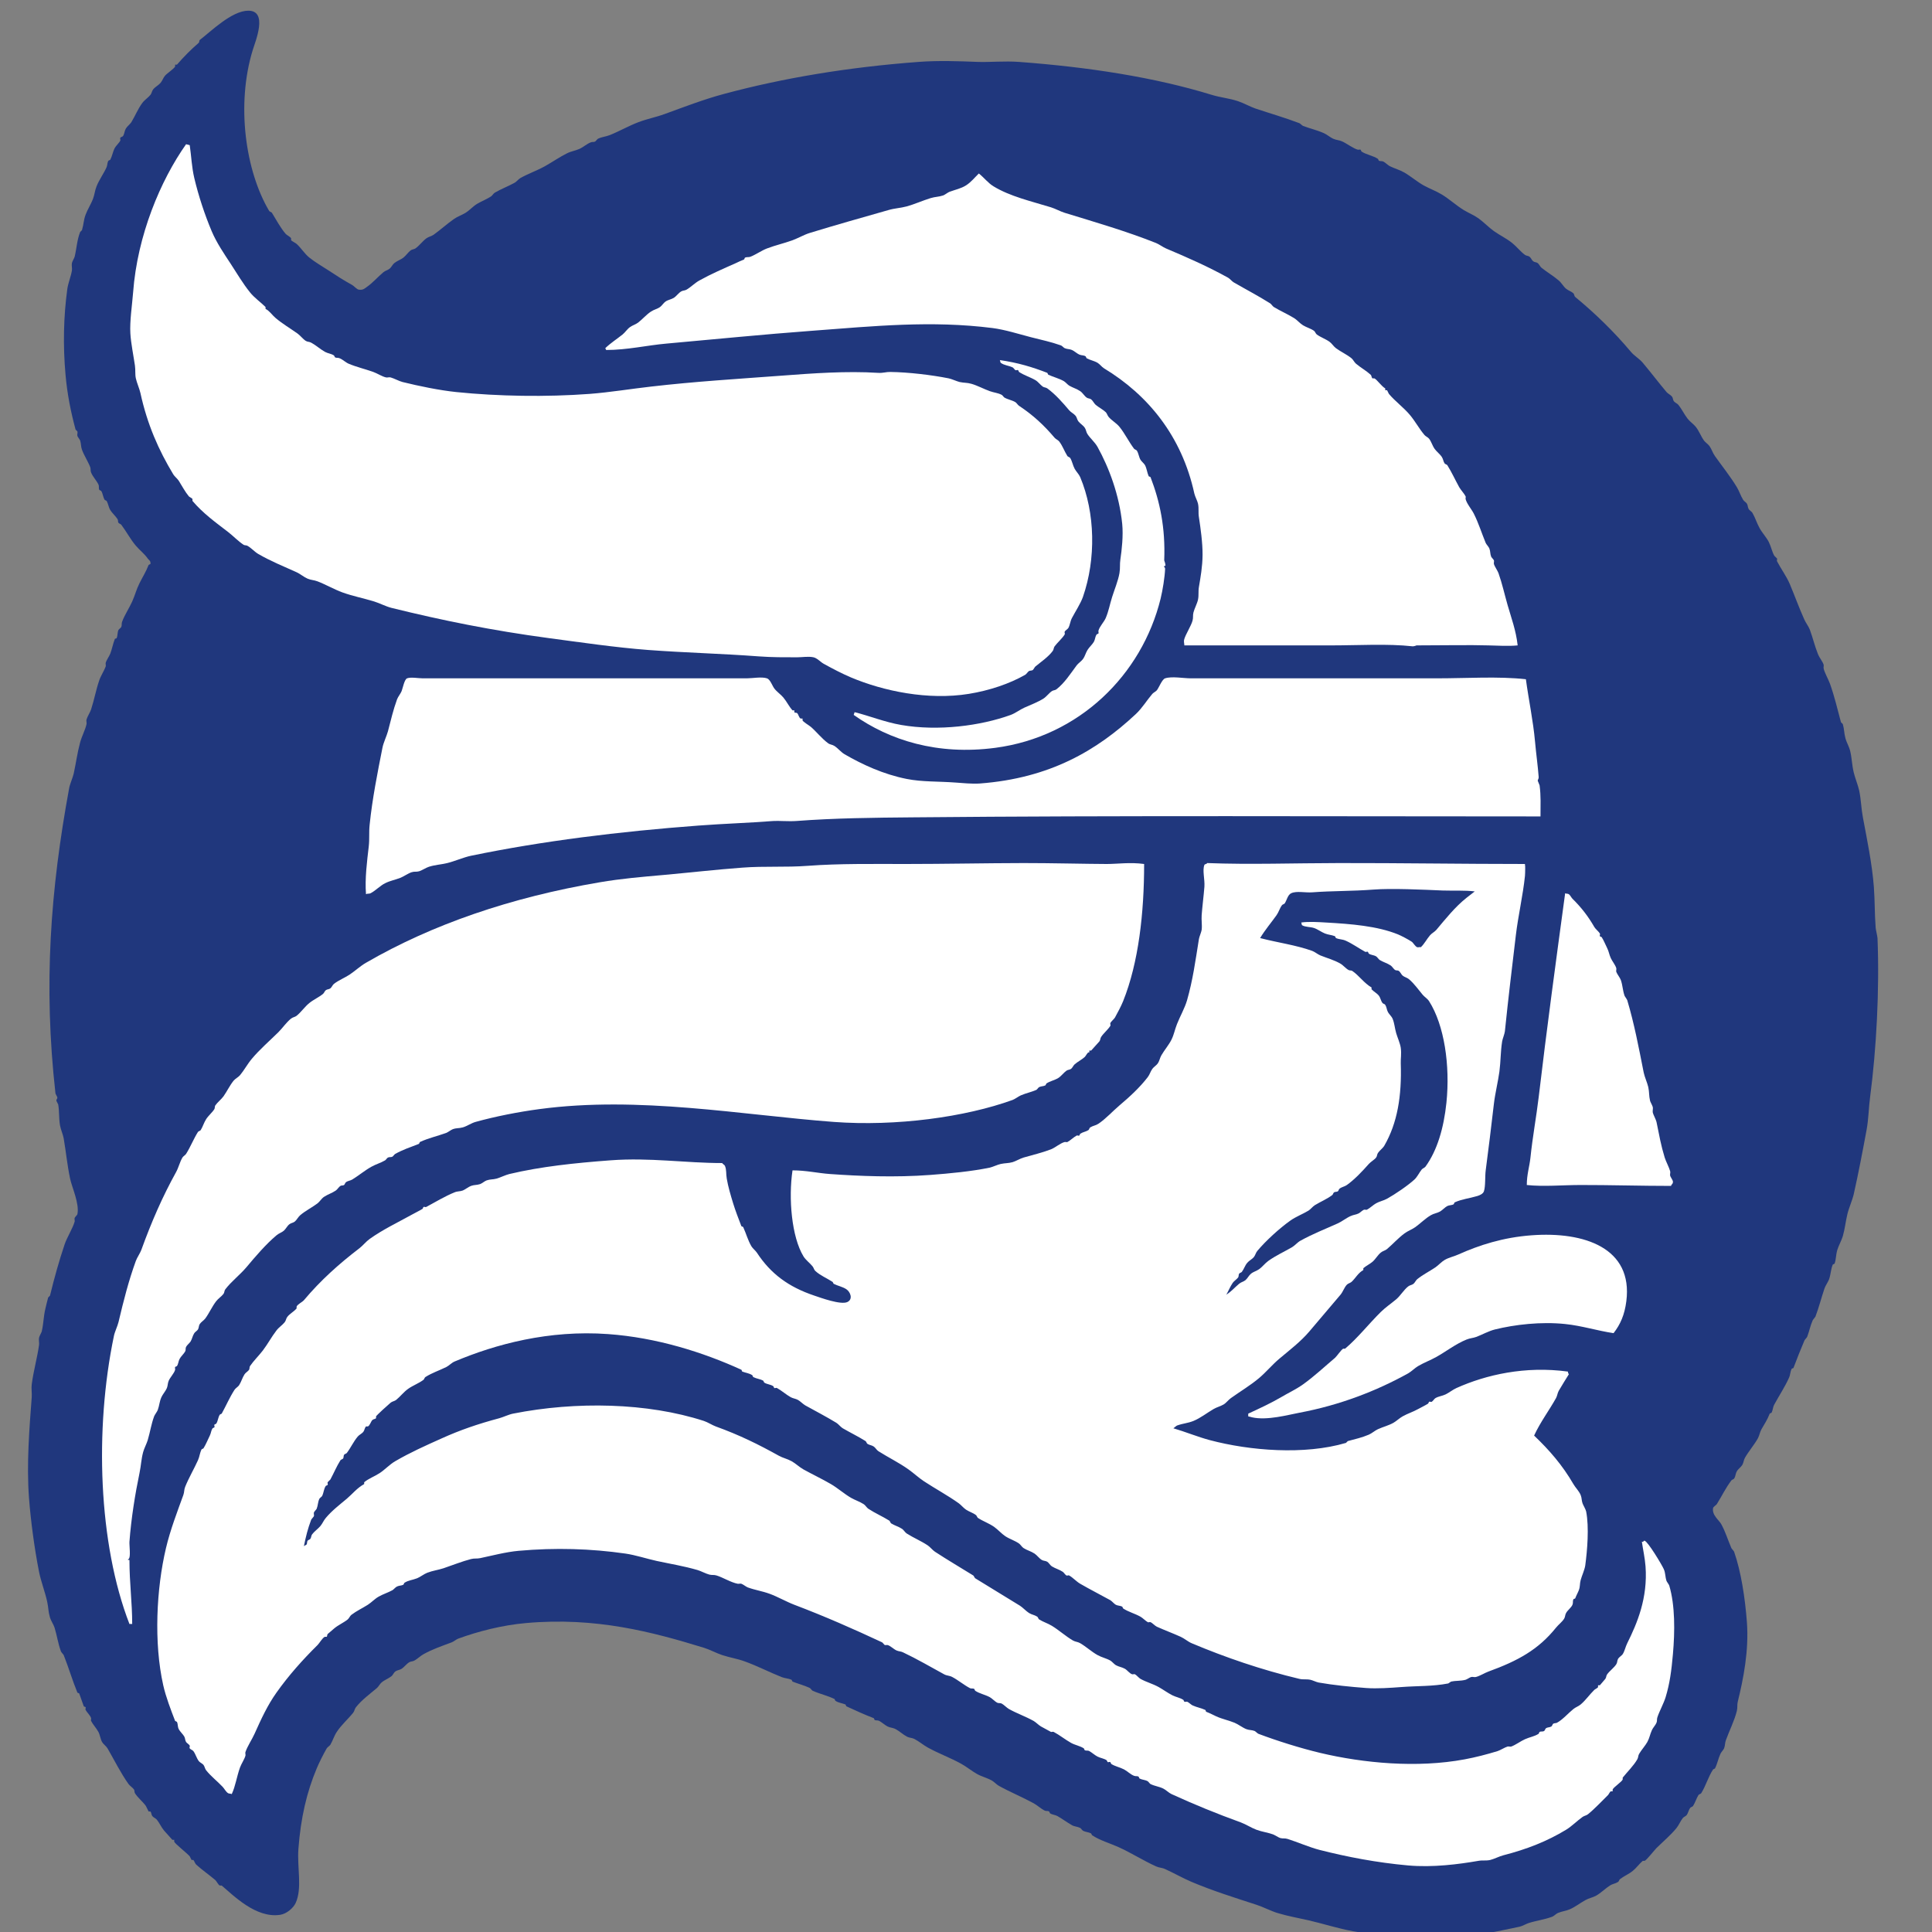 <?xml version="1.0" encoding="UTF-8"?>
<svg width="200px" height="200px" viewBox="0 0 200 200" version="1.1" xmlns="http://www.w3.org/2000/svg" xmlns:xlink="http://www.w3.org/1999/xlink">
    <rect x="0" y="0" width="200" height="200" fill="#808080" stroke="none"/>
    <!-- Generator: Sketch 51.3 (57544) - http://www.bohemiancoding.com/sketch -->
    <title>berry</title>
    <desc>Created with Sketch.</desc>
    <defs></defs>
    <g id="berry" stroke="none" stroke-width="1" fill="none" fill-rule="evenodd">
        <g id="berry_BGL" transform="translate(2.899, 0)">
            <g id="berry">
                <g id="g10" transform="translate(96.017, 100.539) scale(-1, 1) rotate(-180) translate(-96.017, -100.539) translate(0, 0.522)" fill-rule="nonzero">
                    <g id="g12">
                        <path d="M22.793,199.449 C24.87,199.464 23.547,196.304 23.265,195.378 C21.534,189.734 22.503,182.87 24.967,178.716 C25.009,178.644 25.203,178.6 25.25,178.526 C25.736,177.745 26.093,177.035 26.669,176.349 C26.781,176.214 27.18,176.035 27.236,175.875 L27.236,175.685 C27.334,175.579 27.686,175.413 27.804,175.308 C28.274,174.884 28.628,174.289 29.127,173.888 C29.754,173.384 30.43,173.011 31.112,172.561 C31.943,172.014 32.631,171.567 33.57,171.047 C33.728,170.961 34.035,170.606 34.233,170.573 C34.699,170.499 34.861,170.706 35.084,170.857 C35.71,171.297 36.209,171.89 36.785,172.372 C37.004,172.559 37.225,172.566 37.447,172.752 C37.618,172.898 37.742,173.18 37.92,173.319 C38.221,173.565 38.555,173.654 38.865,173.888 C39.126,174.09 39.353,174.449 39.621,174.644 C39.755,174.745 39.952,174.742 40.095,174.834 C40.502,175.109 40.836,175.585 41.228,175.875 C41.477,176.062 41.732,176.076 41.986,176.254 C42.691,176.759 43.356,177.363 44.065,177.864 C44.461,178.147 44.866,178.268 45.295,178.526 C45.728,178.793 46.08,179.219 46.523,179.472 C47.021,179.763 47.472,179.92 47.941,180.229 C48.062,180.314 48.193,180.539 48.319,180.61 C49.02,181.017 49.676,181.251 50.399,181.649 C50.553,181.737 50.81,182.04 50.968,182.123 C51.813,182.594 52.663,182.882 53.52,183.354 C54.24,183.757 55.05,184.314 55.789,184.681 C56.252,184.913 56.634,184.94 57.112,185.153 C57.481,185.322 57.869,185.676 58.247,185.815 C58.483,185.907 58.512,185.809 58.72,185.91 C58.755,185.931 58.953,186.174 59.003,186.195 C59.434,186.396 59.786,186.399 60.233,186.574 C61.166,186.945 62.233,187.547 63.164,187.898 C64.123,188.265 64.93,188.398 65.906,188.751 C67.84,189.456 69.982,190.281 72.05,190.833 C78.225,192.492 84.938,193.607 92.189,194.147 C94.256,194.304 96.419,194.222 98.334,194.147 C99.518,194.103 101.136,194.257 102.59,194.147 C109.792,193.61 116.604,192.561 122.537,190.738 C123.494,190.446 124.333,190.393 125.278,190.076 C125.831,189.893 126.529,189.503 127.074,189.318 C128.688,188.78 130.061,188.392 131.614,187.804 C131.688,187.778 131.915,187.55 131.991,187.52 C132.778,187.224 133.419,187.099 134.166,186.763 C134.48,186.623 134.794,186.337 135.11,186.195 C135.469,186.035 135.697,186.073 136.057,185.91 C136.452,185.734 137.241,185.162 137.664,185.059 C137.739,185.041 137.869,185.097 137.949,185.059 C137.975,185.047 138.018,184.884 138.042,184.869 C138.562,184.533 139.221,184.451 139.744,184.112 L139.839,183.923 C140.004,183.834 140.122,183.917 140.311,183.828 C140.482,183.748 140.792,183.443 140.973,183.354 C141.473,183.107 142.01,182.966 142.486,182.692 C143.119,182.325 143.828,181.725 144.47,181.367 C145.131,181.002 145.73,180.802 146.361,180.419 C147.121,179.961 147.869,179.271 148.632,178.809 C149.153,178.493 149.653,178.307 150.144,177.959 C150.686,177.574 151.203,177.023 151.751,176.632 C152.372,176.192 153.048,175.878 153.64,175.401 C154.103,175.032 154.481,174.529 154.965,174.17 C155.125,174.056 155.276,174.099 155.438,173.981 C155.586,173.874 155.669,173.621 155.817,173.508 C155.968,173.394 156.135,173.431 156.287,173.319 C156.425,173.221 156.534,172.952 156.667,172.846 C157.274,172.359 157.871,172.023 158.463,171.519 C158.742,171.285 158.939,170.903 159.221,170.668 C159.459,170.466 159.743,170.406 159.977,170.195 C160.069,170.114 160.061,169.902 160.165,169.816 C162.252,168.097 164.193,166.203 165.933,164.135 C166.295,163.701 166.795,163.438 167.162,162.999 C168.003,162 168.775,160.976 169.621,159.969 C169.765,159.799 170.049,159.677 170.186,159.497 C170.301,159.349 170.264,159.177 170.377,159.023 C170.482,158.876 170.733,158.789 170.849,158.644 C171.212,158.185 171.437,157.691 171.794,157.223 C172.027,156.917 172.403,156.672 172.644,156.372 C172.996,155.935 173.166,155.417 173.496,154.952 C173.629,154.765 173.926,154.572 174.062,154.384 C174.303,154.047 174.389,153.682 174.632,153.342 C175.367,152.307 176.235,151.224 176.9,150.124 C177.168,149.678 177.283,149.241 177.561,148.798 C177.632,148.683 177.868,148.54 177.94,148.419 C178.051,148.226 178.014,148.046 178.129,147.851 C178.197,147.732 178.436,147.594 178.508,147.472 C178.82,146.931 178.953,146.421 179.265,145.863 C179.514,145.407 179.975,144.913 180.209,144.443 C180.457,143.942 180.518,143.496 180.777,143.023 C180.797,142.984 181.052,142.762 181.059,142.739 C181.102,142.632 181.003,142.56 181.059,142.455 C181.448,141.697 182.046,140.889 182.384,140.087 C182.918,138.813 183.326,137.664 183.896,136.395 C184.029,136.098 184.345,135.676 184.462,135.354 C184.789,134.454 184.953,133.691 185.314,132.797 C185.437,132.49 185.772,132.085 185.88,131.756 C185.914,131.655 185.86,131.487 185.88,131.377 C185.959,130.951 186.392,130.196 186.543,129.768 C187.022,128.407 187.288,127.239 187.677,125.791 L187.867,125.602 C188.035,125.007 187.985,124.688 188.151,124.088 C188.245,123.738 188.534,123.22 188.622,122.857 C188.822,122.013 188.797,121.443 189.001,120.584 C189.125,120.055 189.451,119.246 189.569,118.691 C189.767,117.729 189.761,116.945 189.946,115.945 C190.353,113.768 190.904,111.114 191.082,108.75 C191.193,107.244 191.153,106.04 191.271,104.49 C191.28,104.344 191.455,103.59 191.459,103.448 C191.678,98.078 191.339,91.922 190.703,87.068 C190.532,85.782 190.552,84.813 190.325,83.566 C189.925,81.402 189.498,79.157 189.001,76.939 C188.859,76.32 188.485,75.48 188.338,74.855 C188.137,74 188.103,73.422 187.867,72.583 C187.745,72.165 187.424,71.587 187.299,71.165 C187.135,70.603 187.197,70.294 187.016,69.742 L186.827,69.649 C186.617,69.111 186.635,68.697 186.45,68.134 C186.363,67.883 186.058,67.443 185.975,67.187 C185.614,66.112 185.422,65.291 185.03,64.252 C185.006,64.199 184.768,63.93 184.748,63.873 C184.481,63.26 184.419,62.806 184.18,62.169 C184.15,62.095 183.925,61.865 183.896,61.791 C183.468,60.793 183.147,59.956 182.761,58.95 C182.738,58.897 182.594,58.912 182.572,58.855 C182.398,58.479 182.458,58.288 182.288,57.909 C181.878,56.994 181.243,56.028 180.777,55.164 C180.61,54.855 180.647,54.636 180.494,54.311 C180.481,54.29 180.314,54.249 180.303,54.217 C180.043,53.544 179.752,53.151 179.452,52.607 C179.268,52.282 179.255,51.988 179.076,51.66 C178.708,51.001 178.116,50.308 177.751,49.672 C177.604,49.423 177.607,49.166 177.467,48.913 C177.338,48.696 177.023,48.474 176.9,48.252 C176.739,47.974 176.788,47.757 176.616,47.494 C176.56,47.413 176.389,47.386 176.332,47.304 C175.736,46.518 175.346,45.683 174.82,44.843 C174.769,44.768 174.457,44.548 174.442,44.465 C174.29,43.72 175.05,43.205 175.293,42.761 C175.738,41.94 175.945,41.2 176.332,40.299 C176.359,40.237 176.593,39.99 176.616,39.92 C177.334,37.858 177.748,35.165 177.94,32.629 C178.157,29.672 177.573,26.748 176.994,24.394 C176.909,24.056 176.988,23.82 176.9,23.447 C176.658,22.449 176.093,21.331 175.766,20.417 C175.648,20.1 175.7,19.882 175.575,19.565 C175.507,19.399 175.268,19.164 175.198,18.997 C174.959,18.47 174.889,17.992 174.632,17.483 L174.442,17.387 C173.92,16.589 173.707,15.727 173.213,14.926 C173.166,14.854 172.974,14.81 172.929,14.738 C172.693,14.357 172.601,13.973 172.363,13.601 C172.291,13.493 172.152,13.512 172.078,13.412 C171.89,13.166 171.882,12.905 171.699,12.654 C171.621,12.55 171.402,12.47 171.322,12.371 C171.044,12.033 170.931,11.671 170.659,11.328 C170.057,10.58 169.262,9.921 168.58,9.246 C168.357,9.027 167.562,7.996 167.351,7.922 L167.162,7.922 C166.804,7.622 166.486,7.171 166.122,6.879 C165.698,6.538 165.232,6.358 164.798,6.026 C164.71,5.959 164.707,5.808 164.608,5.742 C164.31,5.551 164.057,5.557 163.757,5.364 C163.306,5.077 162.815,4.589 162.339,4.323 C161.971,4.118 161.571,4.057 161.206,3.849 C160.709,3.576 160.14,3.132 159.598,2.903 C159.165,2.721 158.801,2.706 158.369,2.522 C158.189,2.448 157.979,2.216 157.803,2.145 C156.951,1.825 156.216,1.759 155.345,1.481 C155.113,1.41 154.674,1.158 154.399,1.102 C152.899,0.807 151.364,0.425 149.861,0.25 C145.811,-0.212 140.846,-0.003 137.19,0.631 C135.689,0.893 133.959,1.45 132.559,1.767 C131.371,2.039 130.474,2.182 129.345,2.522 C128.657,2.732 127.846,3.158 127.17,3.374 C124.812,4.142 122.664,4.813 120.457,5.742 C119.576,6.115 118.587,6.677 117.714,7.069 C117.337,7.241 117.146,7.183 116.77,7.352 C115.489,7.929 114.164,8.769 112.894,9.341 C111.953,9.763 110.994,10.026 110.152,10.571 C110.145,10.578 110.057,10.759 110.057,10.759 C109.733,10.922 109.501,10.885 109.206,11.044 C109.138,11.082 108.98,11.301 108.923,11.328 C108.61,11.485 108.359,11.452 108.071,11.612 C107.595,11.876 107.033,12.298 106.559,12.56 C106.308,12.697 106.042,12.686 105.803,12.843 L105.708,13.031 C105.516,13.135 105.416,13.039 105.235,13.128 C104.875,13.307 104.454,13.693 104.101,13.884 C102.885,14.548 101.716,15.016 100.509,15.683 C100.262,15.82 99.999,16.116 99.752,16.252 C99.255,16.522 98.729,16.64 98.24,16.915 C97.709,17.211 97.157,17.664 96.632,17.955 C95.465,18.604 94.304,19.012 93.134,19.658 C92.714,19.893 92.233,20.287 91.81,20.512 C91.476,20.692 91.296,20.618 90.959,20.796 C90.599,20.988 90.182,21.365 89.824,21.553 C89.493,21.729 89.298,21.677 88.974,21.836 C88.706,21.974 88.377,22.273 88.123,22.405 C87.939,22.502 87.821,22.427 87.65,22.499 C87.618,22.514 87.58,22.681 87.556,22.689 C86.528,23.084 85.714,23.465 84.719,23.92 C84.686,23.934 84.648,24.101 84.625,24.109 C84.232,24.263 83.913,24.275 83.584,24.488 C83.555,24.506 83.511,24.669 83.49,24.676 C82.695,25.052 82.022,25.18 81.221,25.531 C81.15,25.563 80.994,25.787 80.938,25.814 C80.316,26.105 79.779,26.231 79.142,26.476 L79.046,26.667 C78.656,26.825 78.385,26.803 78.006,26.949 C76.774,27.44 75.466,28.111 74.225,28.558 C73.388,28.864 72.73,28.94 71.861,29.223 C71.259,29.42 70.573,29.796 69.969,29.98 C64.655,31.612 58.793,33.186 51.534,32.536 C49.055,32.315 46.612,31.68 44.538,30.926 C44.367,30.867 44.045,30.612 43.876,30.547 C42.819,30.149 41.888,29.84 40.945,29.316 C40.647,29.155 40.298,28.816 40,28.654 C39.792,28.544 39.627,28.589 39.432,28.463 C39.19,28.314 38.924,27.958 38.676,27.803 C38.446,27.66 38.24,27.681 38.015,27.518 C37.864,27.41 37.778,27.16 37.636,27.044 C37.3,26.778 36.921,26.661 36.596,26.383 C36.422,26.235 36.294,25.96 36.123,25.814 C35.388,25.196 34.546,24.581 33.949,23.825 C33.813,23.662 33.799,23.426 33.665,23.256 C33.134,22.597 32.434,21.991 31.963,21.268 C31.677,20.835 31.568,20.405 31.302,19.943 C31.231,19.826 30.992,19.687 30.923,19.565 C30.577,18.967 30.132,18.078 29.884,17.483 C28.859,15.05 28.232,12.372 27.992,9.151 C27.848,7.242 28.406,5.089 27.709,3.563 C27.461,3.029 26.776,2.439 26.101,2.334 C23.602,1.958 21.277,4.33 20.051,5.364 L19.862,5.364 C19.7,5.421 19.522,5.819 19.389,5.933 C18.719,6.501 18.05,6.952 17.403,7.541 C17.291,7.643 17.22,7.9 17.12,8.014 L16.931,8.014 C16.913,8.024 16.765,8.366 16.742,8.391 C16.496,8.686 15.205,9.698 15.135,9.908 L15.135,10.097 L14.945,10.097 C14.945,10.097 14.098,11.038 14.095,11.044 C13.793,11.401 13.631,11.814 13.339,12.181 C13.229,12.319 12.969,12.418 12.866,12.56 C12.754,12.715 12.792,12.883 12.677,13.031 L12.487,13.031 C12.487,13.031 12.218,13.579 12.204,13.601 C11.879,14.056 11.362,14.456 11.069,14.926 C11.007,15.023 11.037,15.214 10.975,15.305 C10.848,15.491 10.537,15.69 10.407,15.872 C9.574,17.048 8.963,18.302 8.233,19.565 C8.109,19.777 7.781,20.019 7.666,20.226 C7.486,20.556 7.459,20.947 7.288,21.268 C7.098,21.625 6.709,22.051 6.531,22.405 C6.493,22.483 6.549,22.616 6.531,22.689 C6.463,22.964 6.082,23.31 5.964,23.543 C5.908,23.647 6.005,23.72 5.964,23.825 C5.941,23.881 5.796,23.866 5.775,23.92 C5.574,24.439 5.501,24.731 5.302,25.246 C5.279,25.301 5.134,25.286 5.113,25.34 C4.572,26.661 4.217,27.905 3.694,29.223 C3.671,29.279 3.443,29.509 3.411,29.599 C3.101,30.442 3.018,31.181 2.749,32.062 C2.649,32.382 2.365,32.796 2.276,33.105 C2.091,33.741 2.132,34.039 1.993,34.714 C1.801,35.646 1.332,36.875 1.143,37.838 C0.661,40.278 0.274,43.205 0.102,45.506 C-0.163,49.044 0.147,52.727 0.386,55.921 C0.418,56.364 0.329,56.809 0.386,57.245 C0.545,58.521 0.971,60.081 1.143,61.316 C1.175,61.57 1.095,61.831 1.143,62.074 C1.172,62.241 1.391,62.594 1.426,62.737 C1.623,63.618 1.597,64.237 1.804,65.105 C1.875,65.407 1.973,65.817 2.087,66.241 L2.276,66.431 C2.744,68.344 3.19,69.942 3.789,71.733 C4.023,72.441 4.646,73.429 4.829,74.097 C4.856,74.207 4.791,74.374 4.829,74.478 C4.856,74.555 5.095,74.786 5.113,74.855 C5.341,75.967 4.543,77.645 4.357,78.547 C4.049,80.019 3.958,81.158 3.694,82.714 C3.633,83.074 3.382,83.661 3.317,84.04 C3.181,84.823 3.258,85.409 3.128,86.216 L2.939,86.596 C2.927,86.835 3.056,86.735 3.033,86.975 L2.844,87.352 C1.577,98.607 2.33,108.492 4.262,118.974 C4.339,119.395 4.646,120.087 4.735,120.49 C4.99,121.671 5.095,122.587 5.398,123.708 C5.55,124.294 5.941,125.028 6.059,125.602 C6.091,125.771 6.011,125.913 6.059,126.075 C6.138,126.369 6.434,126.824 6.531,127.116 C6.88,128.197 7.016,129.078 7.383,130.147 C7.532,130.59 7.89,131.135 8.044,131.567 C8.079,131.673 8.015,131.839 8.044,131.945 C8.112,132.199 8.422,132.646 8.517,132.892 C8.717,133.43 8.783,133.871 8.989,134.407 C9.009,134.463 9.155,134.448 9.179,134.501 C9.299,134.807 9.238,135.055 9.367,135.354 C9.379,135.386 9.625,135.585 9.651,135.638 C9.742,135.857 9.66,135.984 9.745,136.205 C10.006,136.901 10.493,137.637 10.786,138.289 C11.09,138.972 11.212,139.522 11.542,140.182 C11.852,140.809 12.207,141.354 12.487,142.076 C12.487,142.085 12.677,142.17 12.677,142.17 C12.71,142.531 12.518,142.558 12.393,142.739 C12.038,143.248 11.551,143.606 11.164,144.064 C10.585,144.751 10.195,145.519 9.651,146.241 C9.607,146.298 9.409,146.372 9.367,146.431 C9.285,146.549 9.347,146.691 9.273,146.809 C9.087,147.109 8.694,147.458 8.517,147.757 C8.327,148.075 8.316,148.38 8.139,148.703 L7.949,148.798 C7.748,149.105 7.77,149.439 7.571,149.744 C7.556,149.768 7.393,149.813 7.383,149.839 C7.282,150.067 7.393,150.183 7.288,150.408 C7.098,150.803 6.703,151.212 6.531,151.639 C6.44,151.859 6.519,151.984 6.437,152.206 C6.227,152.758 5.79,153.434 5.585,154.005 C5.467,154.33 5.501,154.624 5.398,154.952 C5.367,155.046 5.131,155.351 5.113,155.425 C5.069,155.591 5.16,155.735 5.113,155.898 L4.924,156.087 C4.425,157.94 4.061,159.765 3.884,161.769 C3.612,164.811 3.68,167.792 4.073,170.668 C4.141,171.192 4.471,172.029 4.546,172.561 C4.578,172.812 4.499,173.076 4.546,173.319 C4.572,173.479 4.794,173.845 4.829,173.981 C5.048,174.912 5.069,175.702 5.398,176.538 L5.585,176.727 C5.78,177.381 5.742,177.738 5.964,178.336 C6.141,178.825 6.54,179.472 6.72,179.946 C6.904,180.435 6.909,180.802 7.098,181.272 C7.358,181.935 7.861,182.621 8.139,183.259 C8.227,183.472 8.203,183.733 8.327,183.923 L8.517,184.017 C8.729,184.434 8.771,184.834 8.989,185.248 C9.087,185.441 9.479,185.809 9.556,186.005 C9.595,186.112 9.497,186.192 9.556,186.289 C9.612,186.39 9.779,186.384 9.84,186.477 C9.997,186.735 9.976,186.975 10.124,187.236 C10.242,187.455 10.563,187.698 10.692,187.898 C11.105,188.57 11.362,189.26 11.825,189.887 C12.053,190.201 12.434,190.441 12.677,190.738 C12.818,190.92 12.815,191.126 12.96,191.307 C13.153,191.553 13.513,191.733 13.716,191.97 C13.921,192.216 13.983,192.484 14.19,192.727 C14.366,192.94 15.158,193.475 15.23,193.674 L15.23,193.863 L15.418,193.863 C16.148,194.703 16.845,195.408 17.688,196.136 C17.737,196.182 17.717,196.372 17.781,196.419 C18.896,197.266 21.076,199.439 22.793,199.449" id="path14" fill="#20377D"></path>
                        <path d="M155.628,72.677 C152.696,72.459 150.221,71.659 148.064,70.69 C147.547,70.459 147.108,70.393 146.645,70.123 C146.327,69.939 145.997,69.568 145.7,69.364 C145.047,68.927 144.415,68.619 143.81,68.134 C143.678,68.03 143.562,67.767 143.43,67.66 C143.236,67.509 143.053,67.533 142.863,67.376 C142.4,67.006 142.086,66.436 141.634,66.05 C141.094,65.599 140.525,65.217 140.027,64.726 C138.789,63.502 137.664,62.057 136.341,60.939 L136.15,60.939 C135.977,60.88 135.48,60.145 135.3,59.992 C134.222,59.082 133.132,58.059 131.991,57.245 C131.258,56.725 130.509,56.386 129.723,55.921 C128.662,55.299 127.499,54.762 126.318,54.217 C126.322,54.217 126.318,53.948 126.318,53.932 C126.459,53.914 126.67,53.844 126.698,53.838 C128.263,53.479 130.464,54.097 131.614,54.311 C135.833,55.102 139.608,56.577 142.863,58.38 C143.204,58.571 143.574,58.95 143.903,59.14 C144.55,59.516 145.139,59.724 145.794,60.087 C146.785,60.64 147.816,61.446 148.913,61.885 C149.301,62.044 149.57,62.027 149.954,62.169 C150.516,62.386 151.229,62.776 151.844,62.928 C153.905,63.439 156.623,63.755 159.125,63.494 C160.85,63.317 162.463,62.796 164.137,62.548 C164.831,63.441 165.278,64.429 165.459,65.861 C166.155,71.352 161.132,73.092 155.628,72.677" id="path16" fill="#FFFFFF"></path>
                        <path d="M159.125,108.087 C158.174,101.072 157.222,94.076 156.385,86.975 C156.145,84.96 155.758,82.895 155.533,80.726 C155.437,79.803 155.154,78.983 155.154,77.885 C156.891,77.694 158.881,77.885 160.731,77.885 C163.664,77.891 166.997,77.791 170.091,77.791 C170.117,77.986 170.3,77.952 170.281,78.263 C170.272,78.365 170.025,78.734 169.998,78.833 C169.951,78.998 170.038,79.139 169.998,79.305 C169.907,79.663 169.546,80.347 169.43,80.726 C169.043,81.987 168.859,83.048 168.58,84.416 C168.537,84.63 168.246,85.176 168.201,85.364 C168.157,85.558 168.231,85.738 168.201,85.932 C168.178,86.073 167.945,86.481 167.917,86.596 C167.789,87.134 167.845,87.477 167.731,88.017 C167.638,88.436 167.339,89.102 167.256,89.53 C166.737,92.159 166.283,94.558 165.554,97.011 C165.522,97.114 165.298,97.406 165.272,97.484 C165.067,98.09 165.093,98.489 164.893,99.093 C164.806,99.344 164.508,99.705 164.42,99.944 C164.381,100.051 164.446,100.217 164.42,100.324 C164.335,100.643 163.98,101.081 163.853,101.365 C163.673,101.762 163.658,102.04 163.475,102.407 C163.312,102.729 163.12,103.211 162.907,103.543 C162.892,103.564 162.728,103.611 162.719,103.637 C162.679,103.744 162.775,103.823 162.719,103.921 C162.604,104.117 162.266,104.383 162.151,104.583 C161.487,105.735 160.786,106.628 159.881,107.519 C159.779,107.619 159.625,107.918 159.504,107.991 C159.406,108.055 159.221,108.028 159.125,108.087" id="path18" fill="#FFFFFF"></path>
                        <path d="M122.065,111.212 C122.008,111.079 121.818,111.125 121.78,111.022 C121.553,110.457 121.836,109.543 121.78,108.75 C121.712,107.88 121.556,106.632 121.497,105.815 C121.459,105.323 121.556,104.794 121.497,104.3 C121.467,104.075 121.25,103.579 121.214,103.353 C120.832,100.964 120.581,99.105 119.985,97.011 C119.742,96.176 119.242,95.311 118.945,94.548 C118.711,93.962 118.646,93.493 118.377,92.94 C118.111,92.399 117.635,91.847 117.337,91.33 C117.157,91.025 117.151,90.773 116.959,90.476 C116.838,90.296 116.519,90.091 116.391,89.909 C116.195,89.632 116.123,89.325 115.919,89.056 C115.086,87.971 114.035,87.007 112.987,86.123 C112.267,85.514 111.605,84.765 110.812,84.228 C110.524,84.036 110.269,84.036 109.963,83.85 C109.862,83.793 109.868,83.63 109.772,83.566 C109.469,83.38 109.218,83.383 108.923,83.187 L108.828,82.998 C108.719,82.957 108.646,83.054 108.545,82.998 C108.253,82.84 107.889,82.483 107.599,82.334 C107.522,82.299 107.389,82.356 107.317,82.334 C106.892,82.235 106.313,81.737 105.898,81.578 C104.908,81.205 104.14,81.038 103.06,80.726 C102.71,80.624 102.275,80.357 101.926,80.251 C101.471,80.123 101.179,80.167 100.698,80.063 C100.386,80.001 99.849,79.745 99.564,79.683 C97.631,79.288 95.438,79.081 93.417,78.928 C89.716,78.65 86.075,78.804 83.018,79.022 C81.747,79.113 80.556,79.401 79.142,79.401 C78.71,76.504 79.049,72.516 80.275,70.5 C80.515,70.107 80.938,69.814 81.221,69.459 C81.348,69.302 81.357,69.122 81.505,68.986 C82.037,68.498 82.678,68.255 83.301,67.848 L83.396,67.66 C83.863,67.424 84.309,67.365 84.719,67.093 C85.13,66.821 85.437,66.06 84.814,65.767 C84.131,65.45 82.022,66.225 81.41,66.431 C78.71,67.335 76.875,68.71 75.454,70.879 C75.312,71.095 75.011,71.326 74.886,71.542 C74.508,72.195 74.355,72.831 74.036,73.529 C74.021,73.562 73.856,73.603 73.847,73.626 C73.545,74.41 73.229,75.229 72.995,75.99 C72.733,76.849 72.478,77.702 72.334,78.547 C72.245,79.048 72.328,79.444 72.144,79.874 C72.101,79.973 71.9,80.063 71.861,80.157 C68.059,80.157 64.351,80.743 60.327,80.442 C56.575,80.163 53.077,79.793 49.832,79.022 C49.457,78.935 48.877,78.649 48.509,78.547 C48.087,78.435 47.862,78.495 47.469,78.359 C47.3,78.303 46.973,78.035 46.807,77.981 C46.435,77.859 46.204,77.917 45.861,77.791 C45.593,77.696 45.267,77.418 45.011,77.317 C44.7,77.202 44.467,77.256 44.16,77.127 C43.188,76.737 42.118,76.092 41.228,75.613 C41.126,75.559 41.052,75.658 40.945,75.613 C40.916,75.605 40.869,75.438 40.851,75.423 C40.57,75.244 40.056,74.995 39.811,74.855 C38.272,74.003 36.765,73.296 35.367,72.3 C35.007,72.045 34.678,71.626 34.327,71.352 C32.183,69.711 30.285,68.013 28.559,65.956 C28.394,65.764 27.884,65.527 27.804,65.293 L27.804,65.105 C27.541,64.793 27.112,64.571 26.859,64.252 C26.702,64.063 26.726,63.879 26.574,63.684 C26.329,63.379 25.96,63.145 25.724,62.832 C25.198,62.149 24.829,61.435 24.306,60.748 C23.898,60.217 23.36,59.694 22.982,59.14 C22.916,59.049 22.946,58.86 22.888,58.761 C22.787,58.602 22.518,58.456 22.415,58.288 C22.175,57.915 22.087,57.521 21.847,57.151 C21.741,56.994 21.478,56.848 21.374,56.679 C20.854,55.864 20.521,55.069 20.051,54.217 L19.862,54.121 C19.658,53.807 19.685,53.492 19.484,53.174 L19.294,53.08 C19.25,52.973 19.348,52.899 19.294,52.797 C19.294,52.797 19.109,52.707 19.106,52.702 C18.94,52.448 18.961,52.225 18.822,51.945 C18.624,51.55 18.417,51.022 18.16,50.619 L17.971,50.524 C17.776,50.134 17.773,49.793 17.593,49.389 C17.203,48.524 16.623,47.526 16.27,46.642 C16.142,46.328 16.195,46.109 16.08,45.791 C15.465,44.098 14.73,42.19 14.283,40.299 C13.288,36.104 13.01,30.493 14,26.098 C14.269,24.897 14.792,23.539 15.23,22.405 L15.418,22.311 C15.548,22.006 15.465,21.852 15.607,21.553 C15.705,21.342 16.06,21.003 16.175,20.796 C16.29,20.584 16.239,20.441 16.364,20.226 C16.426,20.12 16.695,19.968 16.742,19.848 C16.781,19.749 16.68,19.658 16.742,19.565 C16.804,19.467 17.05,19.379 17.12,19.282 C17.362,18.949 17.437,18.571 17.688,18.238 C17.788,18.108 18.053,17.992 18.16,17.862 C18.293,17.695 18.307,17.461 18.443,17.294 C18.937,16.674 19.599,16.165 20.146,15.587 C20.323,15.401 20.488,15.064 20.713,14.926 C20.808,14.866 20.993,14.894 21.091,14.832 C21.484,15.675 21.599,16.609 21.942,17.576 C22.07,17.941 22.412,18.449 22.509,18.807 C22.536,18.918 22.471,19.084 22.509,19.186 C22.734,19.829 23.186,20.482 23.454,21.079 C24.141,22.613 24.799,24.041 25.724,25.34 C26.988,27.124 28.442,28.749 29.978,30.265 C30.161,30.446 30.498,31.035 30.734,31.117 L30.923,31.117 C30.982,31.167 30.964,31.355 31.019,31.4 C31.246,31.6 31.455,31.782 31.68,31.967 C32.123,32.345 32.64,32.549 33.099,32.915 C33.228,33.02 33.341,33.288 33.476,33.388 C34.02,33.801 34.593,34.06 35.178,34.43 C35.555,34.671 35.91,35.059 36.312,35.28 C36.785,35.547 37.252,35.679 37.731,35.943 C37.872,36.028 38.036,36.249 38.203,36.323 C38.464,36.443 38.628,36.391 38.865,36.511 C38.865,36.511 38.954,36.697 38.96,36.7 C39.373,36.972 39.792,36.983 40.283,37.176 C40.586,37.295 41.019,37.629 41.324,37.743 C41.914,37.971 42.417,38.016 43.025,38.215 C43.87,38.501 44.984,38.941 45.861,39.163 C46.219,39.255 46.443,39.184 46.807,39.258 C47.983,39.505 49.478,39.899 50.779,40.015 C54.601,40.357 58.265,40.244 61.839,39.731 C62.865,39.585 64.094,39.184 65.054,38.974 C66.611,38.638 67.84,38.45 69.309,38.027 C69.661,37.925 70.171,37.645 70.538,37.553 C70.857,37.477 70.98,37.558 71.294,37.459 C71.944,37.257 72.78,36.734 73.469,36.606 C73.574,36.589 73.743,36.641 73.847,36.606 C74.012,36.554 74.343,36.29 74.508,36.228 C75.309,35.939 75.974,35.858 76.778,35.566 C77.59,35.271 78.523,34.737 79.331,34.43 C82.512,33.223 85.42,31.941 88.406,30.547 C88.474,30.519 88.631,30.294 88.69,30.265 C88.737,30.24 88.92,30.278 88.974,30.265 C89.275,30.191 89.624,29.821 89.919,29.697 C90.185,29.587 90.342,29.622 90.581,29.506 C92.008,28.832 93.464,27.983 94.836,27.234 C95.154,27.063 95.356,27.124 95.686,26.949 C96.268,26.644 96.897,26.122 97.483,25.814 C97.68,25.71 97.76,25.817 97.955,25.717 C97.981,25.707 98.026,25.544 98.049,25.531 C98.535,25.216 99.042,25.146 99.564,24.866 C99.784,24.749 100.095,24.415 100.318,24.299 C100.487,24.211 100.63,24.286 100.792,24.205 C101.004,24.099 101.335,23.755 101.549,23.637 C102.4,23.166 103.244,22.881 104.101,22.405 C104.323,22.28 104.632,21.964 104.858,21.836 C104.96,21.781 105.898,21.268 105.898,21.268 C105.969,21.252 106.104,21.311 106.18,21.268 C106.762,20.964 107.392,20.459 107.977,20.133 C108.406,19.897 108.889,19.83 109.301,19.565 C109.322,19.554 109.365,19.389 109.395,19.376 C109.576,19.288 109.677,19.385 109.868,19.282 C110.116,19.151 110.443,18.851 110.719,18.714 C111.046,18.549 111.354,18.534 111.664,18.335 L111.76,18.145 C111.865,18.103 111.939,18.2 112.044,18.145 L112.137,17.955 C112.539,17.695 113.032,17.612 113.461,17.387 C113.806,17.208 114.128,16.864 114.501,16.725 C114.707,16.648 114.811,16.737 114.974,16.63 C114.995,16.618 115.038,16.455 115.069,16.442 C115.386,16.289 115.625,16.326 115.919,16.158 C115.984,16.119 116.123,15.912 116.202,15.872 C116.678,15.642 117.047,15.633 117.527,15.401 C117.794,15.27 118.1,14.958 118.377,14.832 C120.763,13.742 123.018,12.819 125.564,11.895 C126.058,11.716 126.67,11.322 127.17,11.14 C127.771,10.919 128.259,10.877 128.871,10.666 C129.049,10.605 129.445,10.34 129.628,10.285 C129.928,10.203 130.083,10.285 130.384,10.192 C131.374,9.884 132.654,9.323 133.693,9.056 C136.562,8.326 139.634,7.736 142.863,7.447 C145.424,7.218 148.118,7.569 150.144,7.922 C150.624,8.006 150.91,7.91 151.373,8.014 C151.729,8.097 152.337,8.396 152.696,8.489 C155.197,9.132 157.266,9.955 159.221,11.14 C159.817,11.504 160.363,12.068 160.922,12.464 C161.1,12.594 161.315,12.609 161.49,12.748 C162.212,13.335 162.898,14.086 163.569,14.738 C163.637,14.807 163.756,15.084 163.853,15.115 L164.041,15.115 L164.041,15.305 C164.118,15.535 164.997,16.106 165.082,16.346 L165.082,16.535 C165.563,17.141 166.199,17.748 166.594,18.43 C166.706,18.623 166.668,18.804 166.783,18.997 C167.008,19.389 167.407,19.823 167.633,20.226 C167.86,20.639 167.904,21.009 168.108,21.458 C168.213,21.699 168.479,21.971 168.58,22.217 C168.667,22.437 168.598,22.56 168.673,22.785 C168.883,23.418 169.319,24.195 169.526,24.866 C169.961,26.303 170.128,27.605 170.281,29.316 C170.488,31.662 170.513,34.371 169.902,36.417 C169.871,36.522 169.648,36.814 169.621,36.892 C169.467,37.352 169.521,37.702 169.336,38.12 C169.142,38.565 167.684,40.991 167.351,41.057 C167.173,41.093 167.313,40.886 167.066,40.961 C167.19,40.11 167.378,39.292 167.446,38.405 C167.687,35.128 166.585,32.524 165.554,30.452 C165.363,30.072 165.307,29.681 165.082,29.316 C164.989,29.174 164.695,28.998 164.608,28.844 C164.497,28.651 164.54,28.463 164.42,28.275 C164.177,27.902 163.736,27.592 163.475,27.234 C163.356,27.074 163.401,26.923 163.285,26.76 L162.719,26.098 L162.53,26.098 L162.53,25.909 C162.494,25.811 162.225,25.698 162.151,25.626 C161.656,25.146 161.256,24.553 160.731,24.109 C160.49,23.909 160.22,23.835 159.977,23.637 C159.468,23.231 158.853,22.52 158.275,22.217 C158.174,22.164 157.991,22.184 157.896,22.122 C157.822,22.075 157.778,21.885 157.707,21.836 C157.507,21.716 157.334,21.772 157.14,21.648 C157.081,21.614 157.015,21.402 156.951,21.365 C156.771,21.264 156.646,21.355 156.478,21.268 C156.448,21.257 156.404,21.094 156.385,21.079 C155.929,20.787 155.48,20.745 154.965,20.512 C154.526,20.318 154.001,19.922 153.547,19.755 C153.442,19.719 153.276,19.783 153.17,19.755 C152.891,19.679 152.427,19.376 152.13,19.282 C151.021,18.943 149.863,18.641 148.727,18.43 C143.785,17.505 138.214,18.041 133.789,19.091 C131.714,19.586 129.309,20.34 127.358,21.079 C127.283,21.109 127.054,21.337 126.981,21.365 C126.673,21.482 126.433,21.439 126.13,21.553 C125.743,21.699 125.275,22.065 124.901,22.217 C124.195,22.502 123.678,22.579 123.009,22.878 C122.674,23.034 122.392,23.189 121.971,23.352 C121.914,23.374 121.929,23.516 121.875,23.543 C121.392,23.762 121.033,23.798 120.55,24.016 C120.398,24.082 120.141,24.354 119.985,24.394 C119.907,24.413 119.775,24.358 119.702,24.394 C119.702,24.394 119.609,24.581 119.605,24.583 C119.247,24.817 118.851,24.866 118.471,25.057 C117.99,25.298 117.499,25.66 117.053,25.909 C116.42,26.261 115.791,26.412 115.162,26.76 C115.009,26.846 114.749,27.154 114.595,27.234 C114.52,27.274 114.385,27.216 114.312,27.234 C114.058,27.296 113.777,27.681 113.554,27.803 C113.227,27.986 112.935,27.999 112.611,28.18 C112.453,28.266 112.196,28.572 112.044,28.654 C111.608,28.897 111.15,28.982 110.719,29.223 C110.116,29.556 109.506,30.116 108.923,30.452 C108.66,30.606 108.426,30.585 108.166,30.736 C107.437,31.16 106.709,31.816 105.991,32.252 C105.546,32.521 105.107,32.643 104.668,32.915 C104.595,32.961 104.55,33.153 104.479,33.196 C104.163,33.398 103.945,33.385 103.628,33.577 C103.324,33.764 102.978,34.15 102.683,34.335 C101.108,35.314 99.625,36.195 98.049,37.176 C98,37.207 97.908,37.43 97.86,37.459 C96.508,38.299 95.217,39.051 93.89,39.92 C93.638,40.084 93.376,40.426 93.134,40.582 C92.407,41.063 91.691,41.346 90.959,41.813 C90.791,41.921 90.643,42.185 90.486,42.287 C90.108,42.536 89.736,42.618 89.352,42.856 C89.278,42.903 89.233,43.095 89.163,43.14 C88.415,43.604 87.715,43.895 86.988,44.371 C86.829,44.475 86.681,44.739 86.515,44.843 C86.09,45.115 85.63,45.255 85.191,45.506 C84.495,45.911 83.801,46.527 83.112,46.927 C82.143,47.489 81.254,47.901 80.275,48.442 C79.856,48.674 79.46,49.065 79.046,49.293 C78.613,49.536 78.154,49.622 77.722,49.862 C75.614,51.033 73.666,51.998 71.199,52.89 C70.837,53.023 70.346,53.338 69.969,53.46 C64.132,55.355 56.734,55.51 50.211,54.217 C49.779,54.134 49.194,53.853 48.792,53.743 C46.539,53.139 44.735,52.516 42.836,51.66 C41.108,50.885 39.58,50.204 38.015,49.293 C37.451,48.969 36.946,48.417 36.407,48.063 C35.863,47.707 35.287,47.516 34.8,47.116 L34.8,46.927 C34.047,46.506 33.621,45.936 33.004,45.41 C32.253,44.781 31.455,44.172 30.829,43.422 C30.59,43.143 30.498,42.856 30.262,42.573 C30.016,42.285 29.633,42.023 29.41,41.719 C29.298,41.568 29.334,41.398 29.222,41.246 C29.163,41.169 28.989,41.14 28.938,41.057 C28.876,40.961 28.903,40.775 28.844,40.677 C28.797,40.607 28.605,40.564 28.559,40.489 C28.769,41.523 28.964,42.308 29.316,43.235 C29.341,43.301 29.582,43.55 29.6,43.612 C29.626,43.723 29.562,43.888 29.6,43.991 C29.626,44.071 29.853,44.298 29.884,44.371 C30.032,44.753 29.989,45.034 30.167,45.41 C30.193,45.471 30.419,45.628 30.451,45.697 C30.632,46.09 30.608,46.397 30.829,46.739 L31.019,46.832 C31.071,46.934 30.975,47.01 31.019,47.116 C31.024,47.138 31.278,47.363 31.302,47.4 C31.683,48.107 31.926,48.723 32.342,49.389 C32.386,49.462 32.579,49.507 32.626,49.578 C32.685,49.674 32.655,49.864 32.719,49.957 C32.785,50.055 32.935,50.06 33.004,50.145 C33.429,50.711 33.689,51.319 34.138,51.849 C34.283,52.023 34.564,52.149 34.705,52.322 C34.847,52.505 34.835,52.72 34.989,52.89 L35.178,52.89 C35.385,52.965 35.494,53.411 35.651,53.555 C35.76,53.66 35.92,53.64 36.029,53.743 L36.029,53.932 C36.062,54.03 37.367,55.216 37.542,55.352 C37.707,55.488 37.941,55.504 38.108,55.635 C38.532,55.977 38.892,56.459 39.338,56.774 C39.849,57.14 40.442,57.344 40.945,57.72 C41.01,57.773 41.06,57.96 41.134,58.003 C41.85,58.456 42.532,58.661 43.309,59.045 C43.587,59.187 43.858,59.488 44.16,59.613 C48.405,61.406 53.931,62.895 60.043,62.453 C65.087,62.093 69.897,60.564 73.847,58.761 C73.9,58.738 73.885,58.595 73.942,58.571 C74.322,58.428 74.647,58.41 74.981,58.194 C75.002,58.181 75.046,58.019 75.076,58.003 C75.463,57.812 75.743,57.825 76.115,57.626 L76.21,57.435 C76.514,57.238 76.849,57.257 77.155,57.056 C77.158,57.053 77.25,56.868 77.25,56.868 C77.357,56.827 77.431,56.924 77.534,56.868 C78.001,56.613 78.485,56.181 78.952,55.921 C79.191,55.788 79.466,55.771 79.708,55.635 C79.93,55.513 80.241,55.196 80.465,55.069 C81.576,54.454 82.606,53.92 83.679,53.269 C83.886,53.147 84.128,52.826 84.341,52.702 C85.171,52.222 85.898,51.878 86.704,51.375 C86.776,51.331 86.82,51.14 86.895,51.091 C87.137,50.941 87.323,50.965 87.556,50.808 C87.713,50.703 87.86,50.441 88.028,50.333 C89.075,49.668 90.141,49.16 91.148,48.442 C91.68,48.066 92.204,47.574 92.756,47.21 C93.946,46.429 95.186,45.766 96.349,44.939 C96.594,44.763 96.848,44.445 97.105,44.276 C97.441,44.054 97.819,43.957 98.144,43.707 C98.198,43.666 98.272,43.465 98.334,43.422 C98.904,43.051 99.486,42.87 100.035,42.478 C100.41,42.21 100.783,41.785 101.17,41.528 C101.637,41.222 102.134,41.089 102.59,40.772 C102.742,40.667 102.893,40.404 103.06,40.299 C103.439,40.059 103.82,39.976 104.194,39.731 C104.445,39.568 104.683,39.224 104.951,39.069 C105.143,38.956 105.327,39 105.519,38.879 C105.678,38.778 105.82,38.509 105.991,38.405 C106.386,38.165 106.755,38.085 107.126,37.838 C107.225,37.771 107.403,37.499 107.503,37.459 C107.612,37.422 107.688,37.518 107.788,37.459 C108.181,37.234 108.52,36.84 108.923,36.606 C109.98,35.994 110.965,35.501 112.044,34.903 C112.193,34.819 112.453,34.51 112.611,34.43 C112.814,34.325 113.065,34.344 113.271,34.239 C113.299,34.227 113.342,34.066 113.367,34.049 C113.936,33.679 114.557,33.536 115.162,33.196 C115.39,33.073 115.688,32.758 115.919,32.629 C116.019,32.577 116.092,32.675 116.202,32.629 C116.381,32.561 116.663,32.247 116.863,32.157 C117.739,31.763 118.445,31.511 119.322,31.117 C119.694,30.951 120.079,30.612 120.457,30.452 C123.901,28.999 127.701,27.69 131.614,26.76 C132.045,26.661 132.281,26.756 132.748,26.667 C132.948,26.631 133.38,26.421 133.599,26.383 C135.162,26.108 136.915,25.935 138.516,25.814 C139.664,25.728 141.106,25.835 142.108,25.909 C143.925,26.046 145.377,25.97 147.024,26.286 L147.309,26.476 C147.9,26.599 148.251,26.52 148.82,26.667 C148.94,26.698 149.267,26.92 149.386,26.949 C149.551,26.996 149.69,26.919 149.861,26.949 C150.253,27.033 150.822,27.39 151.185,27.518 C154.215,28.622 156.339,29.77 158.18,32.062 C158.433,32.379 158.826,32.66 159.031,33.01 C159.146,33.214 159.104,33.371 159.221,33.577 C159.375,33.867 159.755,34.129 159.881,34.43 C159.974,34.652 159.884,34.778 159.977,34.999 C159.989,35.028 160.155,35.067 160.165,35.091 C160.288,35.417 160.453,35.703 160.543,35.943 C160.694,36.36 160.617,36.563 160.731,36.986 C160.842,37.403 161.147,38.069 161.206,38.501 C161.415,40.059 161.617,42.457 161.299,44.086 C161.255,44.314 160.99,44.739 160.922,44.939 C160.811,45.266 160.86,45.474 160.731,45.791 C160.566,46.198 160.183,46.566 159.977,46.927 C158.838,48.891 157.489,50.441 155.911,51.945 C156.555,53.342 157.467,54.545 158.18,55.825 C158.319,56.08 158.321,56.331 158.463,56.583 C158.532,56.707 159.486,58.281 159.504,58.288 C159.507,58.291 159.391,58.467 159.409,58.571 C154.981,59.173 150.929,58.239 147.875,56.868 C147.502,56.702 147.107,56.381 146.74,56.205 C146.394,56.04 146.022,56.014 145.7,55.825 C145.578,55.759 145.442,55.517 145.321,55.448 C145.22,55.391 145.145,55.488 145.038,55.448 L144.943,55.258 C144.679,55.086 144.147,54.826 143.903,54.69 C143.348,54.382 142.849,54.243 142.295,53.932 C141.998,53.77 141.647,53.436 141.351,53.269 C140.816,52.973 140.323,52.867 139.744,52.607 C139.44,52.47 139.102,52.167 138.799,52.04 C138.051,51.725 137.449,51.6 136.624,51.375 L136.434,51.187 C132.131,49.917 126.479,50.376 122.348,51.472 C121.11,51.8 119.819,52.335 118.565,52.702 C118.628,52.727 118.877,52.965 118.945,52.986 C119.599,53.22 120.038,53.216 120.646,53.46 C121.371,53.755 122.076,54.314 122.727,54.69 C123.08,54.897 123.406,54.956 123.765,55.164 C124.04,55.325 124.265,55.646 124.523,55.825 C125.525,56.541 126.523,57.128 127.455,57.909 C128.179,58.525 128.811,59.292 129.533,59.898 C130.6,60.799 131.756,61.672 132.654,62.737 C133.721,64.007 134.804,65.261 135.867,66.525 C136.132,66.84 136.246,67.264 136.53,67.566 C136.633,67.682 136.887,67.75 137.002,67.848 C137.451,68.258 137.67,68.767 138.232,69.08 L138.232,69.27 C138.526,69.524 138.879,69.685 139.176,69.932 C139.492,70.202 139.707,70.612 140.027,70.879 C140.236,71.06 140.476,71.081 140.69,71.258 C141.289,71.767 141.852,72.403 142.486,72.868 C142.857,73.146 143.239,73.26 143.62,73.529 C144.134,73.901 144.671,74.442 145.228,74.761 C145.55,74.949 145.844,74.96 146.173,75.14 C146.398,75.267 146.699,75.596 146.929,75.709 C147.138,75.814 147.392,75.774 147.592,75.898 C147.612,75.911 147.656,76.076 147.686,76.086 C148.462,76.435 149.163,76.485 150.05,76.75 C150.305,76.829 150.623,76.974 150.712,77.223 C150.896,77.761 150.815,78.782 150.901,79.401 C151.203,81.679 151.47,83.898 151.751,86.311 C151.864,87.295 152.189,88.659 152.319,89.625 C152.466,90.77 152.427,91.616 152.602,92.75 C152.634,92.974 152.856,93.528 152.886,93.79 C153.241,97.252 153.613,100.294 154.02,103.732 C154.251,105.7 154.759,107.883 154.965,109.886 C154.993,110.167 155,111.253 154.965,110.928 L154.965,111.116 C148.566,111.116 141.916,111.223 135.679,111.212 C131.069,111.206 126.501,111.042 122.065,111.212" id="path20" fill="#FFFFFF"></path>
                        <path d="M103.06,111.212 C99.178,111.206 94.901,111.116 90.865,111.116 C87.426,111.116 83.981,111.17 80.748,110.928 C78.373,110.75 76.279,110.916 73.942,110.738 C71.259,110.54 68.36,110.211 65.81,109.981 C63.476,109.774 61.411,109.602 59.192,109.223 C49.989,107.664 41.817,104.85 34.989,100.892 C34.395,100.551 33.854,100.036 33.287,99.661 C32.758,99.318 32.18,99.096 31.68,98.714 C31.532,98.605 31.447,98.356 31.302,98.242 C31.152,98.126 30.98,98.164 30.829,98.051 C30.731,97.984 30.636,97.75 30.546,97.673 C30.082,97.297 29.595,97.1 29.127,96.726 C28.658,96.351 28.271,95.775 27.804,95.401 C27.635,95.268 27.401,95.252 27.236,95.116 C26.737,94.717 26.368,94.15 25.912,93.696 C25.003,92.801 23.989,91.927 23.171,90.95 C22.717,90.413 22.394,89.788 21.942,89.246 C21.762,89.036 21.452,88.894 21.28,88.679 C20.873,88.173 20.618,87.607 20.24,87.068 C20.006,86.745 19.614,86.45 19.389,86.123 C19.324,86.03 19.353,85.84 19.294,85.744 C19.073,85.388 18.668,85.06 18.443,84.703 C18.201,84.323 18.11,83.948 17.877,83.566 C17.83,83.494 17.637,83.45 17.593,83.377 C17.12,82.617 16.84,81.864 16.364,81.105 C16.284,80.98 16.057,80.853 15.986,80.726 C15.699,80.231 15.598,79.71 15.324,79.212 C13.924,76.683 12.786,74.081 11.731,71.165 C11.616,70.846 11.276,70.347 11.164,70.028 C10.413,67.958 9.909,65.971 9.367,63.684 C9.27,63.276 8.983,62.699 8.895,62.265 C6.874,52.591 7.291,40.718 10.502,32.439 C10.505,32.456 10.771,32.439 10.786,32.439 C10.786,34.703 10.502,36.655 10.502,39.069 C10.502,39.069 10.207,39.066 10.407,39.163 C10.664,39.292 10.473,40.594 10.502,40.961 C10.679,43.358 11.097,45.939 11.542,48.063 C11.71,48.876 11.717,49.486 11.92,50.24 C12.015,50.598 12.295,51.142 12.393,51.472 C12.659,52.378 12.748,53.092 13.054,53.932 C13.113,54.097 13.374,54.429 13.433,54.596 C13.616,55.121 13.598,55.436 13.811,55.921 C13.93,56.2 14.26,56.574 14.378,56.868 C14.485,57.145 14.45,57.353 14.567,57.626 C14.71,57.967 15.144,58.41 15.23,58.761 C15.247,58.838 15.191,58.972 15.23,59.045 C15.239,59.069 15.401,59.114 15.418,59.14 C15.581,59.397 15.557,59.639 15.701,59.898 C15.831,60.138 16.139,60.417 16.27,60.654 C16.364,60.835 16.273,60.934 16.364,61.127 C16.438,61.292 16.745,61.542 16.837,61.694 C17.013,62.008 17.025,62.25 17.214,62.548 C17.286,62.666 17.522,62.809 17.593,62.928 C17.705,63.121 17.66,63.307 17.781,63.494 C17.897,63.68 18.214,63.882 18.35,64.063 C18.771,64.64 19.046,65.293 19.484,65.861 C19.682,66.123 20.045,66.357 20.24,66.618 C20.349,66.772 20.311,66.944 20.429,67.093 C21.061,67.914 21.935,68.576 22.604,69.364 C23.537,70.476 24.624,71.756 25.724,72.677 C25.966,72.886 26.235,72.948 26.48,73.152 C26.681,73.325 26.84,73.652 27.048,73.814 C27.227,73.96 27.435,73.957 27.614,74.097 C27.825,74.269 27.972,74.588 28.182,74.761 C28.74,75.235 29.393,75.548 29.978,75.99 C30.211,76.175 30.389,76.491 30.64,76.656 C31.054,76.929 31.467,77.042 31.869,77.317 C32.029,77.428 32.18,77.694 32.342,77.791 C32.46,77.868 32.602,77.806 32.719,77.885 C32.788,77.934 32.837,78.119 32.909,78.169 C33.116,78.329 33.341,78.318 33.57,78.454 C34.209,78.844 34.894,79.415 35.555,79.779 C36.033,80.045 36.499,80.163 36.975,80.442 C37.039,80.48 37.178,80.691 37.259,80.726 C37.441,80.814 37.536,80.726 37.731,80.82 C37.787,80.85 37.946,81.07 38.015,81.105 C38.821,81.549 39.572,81.799 40.473,82.145 L40.568,82.334 C41.483,82.755 42.334,82.93 43.309,83.283 C43.459,83.339 43.817,83.608 43.971,83.661 C44.364,83.806 44.561,83.73 45.011,83.85 C45.433,83.968 45.908,84.302 46.334,84.416 C48.373,84.982 50.751,85.451 52.953,85.744 C63.24,87.123 73.87,85.134 83.396,84.416 C89.88,83.932 97.04,84.919 101.926,86.69 C102.179,86.784 102.538,87.063 102.776,87.164 C103.368,87.415 103.793,87.477 104.384,87.731 C104.454,87.765 104.612,87.993 104.668,88.017 C104.928,88.135 105.093,88.084 105.33,88.206 L105.425,88.394 C105.816,88.651 106.25,88.716 106.654,88.962 C106.96,89.152 107.206,89.51 107.503,89.72 C107.649,89.825 107.833,89.805 107.977,89.909 C108.123,90.019 108.214,90.264 108.355,90.383 C108.68,90.664 109.082,90.854 109.395,91.14 C109.506,91.246 109.641,91.548 109.772,91.613 C109.807,91.613 109.839,91.613 109.868,91.613 L109.868,91.803 L110.057,91.803 C110.057,91.803 110.892,92.734 110.909,92.75 C111.027,92.906 110.987,93.059 111.096,93.223 C111.348,93.605 111.802,93.972 112.044,94.36 C112.099,94.457 112.001,94.54 112.044,94.643 C112.099,94.792 112.435,95.071 112.516,95.212 C112.815,95.758 113.152,96.386 113.367,96.915 C114.97,100.909 115.541,106.052 115.541,111.116 C114.093,111.316 112.79,111.116 111.664,111.116 C109.747,111.119 105.692,111.218 103.06,111.212" id="path22" fill="#FFFFFF"></path>
                        <path d="M39.244,130.336 C38.969,130.235 38.806,129.357 38.676,129.01 C38.579,128.759 38.298,128.424 38.203,128.158 C37.793,127.031 37.583,126.07 37.259,124.845 C37.116,124.327 36.797,123.691 36.691,123.141 C36.182,120.576 35.639,117.851 35.367,115.187 C35.278,114.353 35.367,113.75 35.273,112.916 C35.101,111.448 34.861,109.602 34.989,107.991 C35.184,108.087 35.278,107.999 35.461,108.087 C35.947,108.332 36.466,108.882 36.975,109.128 C37.527,109.401 37.993,109.465 38.582,109.697 C38.895,109.824 39.376,110.161 39.716,110.264 C40.023,110.362 40.159,110.276 40.473,110.359 C40.789,110.448 41.209,110.741 41.512,110.832 C42.198,111.042 42.677,111.04 43.404,111.212 C44.11,111.38 45.12,111.818 45.861,111.969 C53.189,113.487 61.233,114.484 69.403,115.093 C72.045,115.291 74.595,115.369 77.155,115.566 C77.619,115.605 78.756,115.51 79.52,115.566 C83.545,115.871 87.547,115.91 91.621,115.945 C113.016,116.147 135.327,116.04 156.573,116.04 C156.573,117.189 156.627,118.164 156.478,119.259 L156.287,119.733 C156.275,119.827 156.395,119.925 156.385,120.111 C156.299,121.273 156.121,122.51 156.005,123.803 C155.817,125.919 155.338,128.174 155.06,130.242 C152.226,130.558 148.887,130.336 145.89,130.336 C139.963,130.336 134.038,130.336 128.114,130.336 C125.526,130.336 122.947,130.336 120.363,130.336 C119.612,130.336 118.422,130.567 117.714,130.336 C117.401,130.238 117.077,129.384 116.863,129.105 C116.77,128.984 116.489,128.845 116.391,128.726 C115.806,128.043 115.34,127.255 114.69,126.644 C110.65,122.868 105.794,119.995 98.523,119.448 C97.742,119.392 96.693,119.499 96.065,119.543 C94.174,119.685 92.594,119.599 90.959,119.921 C88.559,120.398 86.373,121.409 84.53,122.477 C84.164,122.691 83.836,123.104 83.49,123.329 C83.253,123.486 83.045,123.457 82.829,123.615 C82.172,124.093 81.641,124.791 81.032,125.318 C80.887,125.442 80.231,125.836 80.18,125.981 L80.18,126.17 L79.992,126.17 C79.803,126.238 79.761,126.626 79.614,126.738 C79.537,126.798 79.36,126.744 79.331,126.833 L79.331,127.022 L79.142,127.022 C78.778,127.416 78.541,127.936 78.195,128.348 C77.915,128.682 77.507,128.946 77.25,129.294 C77.04,129.578 76.834,130.226 76.494,130.336 C75.938,130.517 75.002,130.336 74.414,130.336 C72.517,130.336 70.635,130.336 68.741,130.336 C61.337,130.336 53.925,130.336 46.523,130.336 C44.624,130.336 42.747,130.336 40.851,130.336 C40.419,130.336 39.642,130.486 39.244,130.336" id="path24" fill="#FFFFFF"></path>
                        <path d="M100.602,163.282 C100.642,163.257 100.644,163.038 100.698,162.999 C101.049,162.733 101.504,162.721 101.926,162.525 C101.995,162.496 102.154,162.274 102.21,162.242 C102.311,162.188 102.383,162.287 102.493,162.242 C102.519,162.232 102.567,162.068 102.59,162.051 C103.163,161.68 103.699,161.543 104.292,161.2 C104.564,161.04 104.79,160.722 105.045,160.536 C105.191,160.434 105.375,160.455 105.519,160.348 C106.368,159.728 107.106,158.881 107.788,158.076 C107.963,157.872 108.28,157.721 108.451,157.509 C108.582,157.342 108.601,157.112 108.732,156.939 C108.913,156.707 109.228,156.527 109.395,156.277 C109.547,156.052 109.525,155.851 109.679,155.614 C109.969,155.171 110.453,154.768 110.719,154.288 C111.913,152.129 112.964,149.331 113.271,146.336 C113.394,145.099 113.226,143.611 113.082,142.643 C113.003,142.108 113.08,141.772 112.987,141.224 C112.858,140.457 112.447,139.458 112.23,138.762 C111.971,137.937 111.879,137.324 111.569,136.585 C111.39,136.164 110.916,135.692 110.812,135.259 C110.792,135.186 110.849,135.052 110.812,134.975 C110.799,134.948 110.634,134.904 110.624,134.88 C110.455,134.624 110.486,134.389 110.341,134.123 C110.178,133.833 109.849,133.555 109.679,133.271 C109.472,132.933 109.432,132.638 109.206,132.325 C109.036,132.096 108.712,131.895 108.545,131.662 C107.912,130.807 107.299,129.848 106.465,129.199 C106.308,129.082 106.154,129.12 105.991,129.01 C105.711,128.826 105.425,128.436 105.141,128.253 C104.496,127.845 103.884,127.635 103.156,127.306 C102.714,127.111 102.204,126.721 101.736,126.549 C98.621,125.418 94.217,124.842 90.391,125.508 C88.69,125.803 87.121,126.445 85.571,126.833 L85.475,126.549 C89.172,123.933 94.12,122.347 100.13,123.141 C108.822,124.291 115.295,130.685 117.244,138.573 C117.464,139.478 117.677,140.798 117.714,141.697 C117.714,141.697 117.629,141.96 117.62,141.792 C117.658,141.937 117.529,141.967 117.714,141.981 C117.828,141.993 117.62,142.55 117.62,142.55 C117.756,145.93 117.171,148.644 116.202,151.165 C116.191,151.191 116.025,151.23 116.013,151.259 C115.84,151.662 115.824,152.021 115.636,152.395 C115.552,152.561 115.248,152.807 115.162,152.963 C114.984,153.284 114.976,153.602 114.786,153.91 C114.737,153.984 114.552,154.033 114.501,154.1 C113.935,154.851 113.567,155.651 112.987,156.372 C112.679,156.757 112.164,157.031 111.854,157.413 C111.748,157.543 111.681,157.78 111.569,157.887 C111.274,158.164 110.84,158.385 110.53,158.644 C110.353,158.795 110.24,159.07 110.057,159.212 C109.906,159.328 109.735,159.289 109.585,159.402 C109.336,159.584 109.179,159.894 108.923,160.064 C108.547,160.319 108.186,160.402 107.788,160.633 C107.629,160.727 107.378,161.021 107.222,161.105 C106.687,161.401 106.188,161.508 105.613,161.769 L105.519,161.957 C103.959,162.561 102.505,163.002 100.602,163.282" id="path26" fill="#FFFFFF"></path>
                        <path d="M98.429,182.597 C98,182.18 97.616,181.688 97.105,181.367 C96.565,181.029 96.047,180.94 95.404,180.705 C95.234,180.644 94.903,180.382 94.741,180.325 C94.235,180.16 93.922,180.198 93.417,180.041 C92.667,179.813 91.727,179.395 90.959,179.188 C90.265,179.004 89.754,179.009 89.068,178.809 C86.383,178.042 83.64,177.275 80.938,176.444 C80.35,176.266 79.691,175.887 79.142,175.685 C78.181,175.339 77.424,175.188 76.494,174.834 C75.963,174.635 75.312,174.181 74.792,173.981 C74.567,173.898 74.444,173.978 74.225,173.888 C74.192,173.874 74.154,173.71 74.13,173.698 C73.785,173.568 73.539,173.437 73.279,173.319 C71.941,172.722 70.748,172.215 69.497,171.519 C69.031,171.263 68.626,170.837 68.174,170.573 C67.979,170.46 67.799,170.502 67.607,170.383 C67.352,170.232 67.102,169.876 66.85,169.721 C66.549,169.541 66.277,169.532 65.999,169.342 C65.808,169.216 65.618,168.91 65.432,168.775 C65.119,168.556 64.812,168.517 64.487,168.301 C64.017,167.993 63.601,167.503 63.164,167.164 C62.888,166.958 62.593,166.893 62.313,166.691 C62.04,166.499 61.81,166.142 61.556,165.935 C60.933,165.437 60.327,165.058 59.76,164.514 C59.76,164.514 59.845,164.34 59.853,164.325 C62.038,164.325 64.079,164.811 66.094,164.988 C71.108,165.437 76.133,165.941 81.127,166.312 C87.635,166.801 93.521,167.398 99.847,166.597 C101.136,166.434 102.647,165.951 103.818,165.65 C104.977,165.351 105.841,165.184 106.937,164.797 C107.033,164.766 107.226,164.551 107.317,164.514 C107.605,164.39 107.776,164.448 108.071,164.325 C108.296,164.23 108.601,163.949 108.828,163.851 C109.093,163.74 109.263,163.809 109.491,163.663 L109.585,163.473 C109.956,163.269 110.35,163.215 110.719,162.999 C110.928,162.878 111.17,162.558 111.383,162.431 C115.913,159.689 119.434,155.443 120.74,149.46 C120.806,149.162 121.06,148.697 121.118,148.419 C121.228,147.895 121.124,147.54 121.214,146.999 C121.375,145.963 121.601,144.351 121.59,143.117 C121.581,141.889 121.375,140.757 121.214,139.804 C121.128,139.315 121.217,138.967 121.118,138.478 C121.041,138.102 120.734,137.516 120.646,137.153 C120.561,136.812 120.646,136.655 120.55,136.3 C120.402,135.762 119.85,134.909 119.702,134.407 C119.605,134.1 119.722,133.91 119.702,133.745 C124.768,133.745 129.852,133.745 134.923,133.745 C137.675,133.745 140.746,133.936 143.336,133.65 C143.446,133.638 143.768,133.738 143.715,133.745 C146.361,133.745 149.27,133.804 151.185,133.745 C152.007,133.72 153.365,133.653 154.209,133.745 C154.032,135.327 153.545,136.593 153.17,137.909 C152.829,139.1 152.621,140.094 152.224,141.224 C152.139,141.466 151.815,141.925 151.751,142.17 C151.722,142.28 151.785,142.446 151.751,142.55 C151.722,142.629 151.494,142.857 151.467,142.928 C151.34,143.259 151.402,143.451 151.278,143.78 C151.22,143.934 150.953,144.22 150.901,144.349 C150.448,145.452 150.178,146.366 149.672,147.378 C149.447,147.828 148.937,148.413 148.82,148.893 C148.799,148.97 148.855,149.102 148.82,149.177 C148.672,149.469 148.319,149.836 148.157,150.124 C147.716,150.925 147.404,151.63 146.929,152.395 C146.877,152.481 146.699,152.499 146.645,152.585 C146.49,152.828 146.517,153.003 146.361,153.247 C146.169,153.546 145.804,153.813 145.606,154.1 C145.363,154.45 145.292,154.812 145.038,155.141 C144.92,155.292 144.691,155.375 144.566,155.52 C144.006,156.178 143.606,156.946 143.053,157.603 C142.397,158.385 141.532,159.002 140.879,159.781 C140.852,159.812 140.704,160.153 140.69,160.159 L140.5,160.159 L140.5,160.348 C140.107,160.569 139.608,161.306 139.367,161.389 L139.176,161.389 C139.071,161.484 139.091,161.677 138.987,161.769 C138.518,162.192 137.954,162.499 137.475,162.904 C137.291,163.059 137.186,163.325 137.002,163.473 C136.491,163.883 135.921,164.126 135.395,164.514 C135.151,164.696 134.98,164.999 134.732,165.176 C134.315,165.475 133.822,165.632 133.409,165.935 C133.304,166.015 133.229,166.243 133.126,166.312 C132.748,166.57 132.381,166.645 131.991,166.881 C131.656,167.085 131.38,167.436 131.046,167.638 C130.321,168.079 129.685,168.34 128.966,168.775 C128.839,168.852 128.712,169.076 128.588,169.153 C127.327,169.947 126.088,170.588 124.806,171.331 C124.64,171.428 124.401,171.715 124.238,171.804 C122.155,172.96 120.087,173.873 117.81,174.834 C117.499,174.964 117.077,175.281 116.77,175.401 C113.698,176.621 110.613,177.514 107.317,178.526 C106.862,178.665 106.346,178.957 105.898,179.095 C103.787,179.742 101.664,180.222 99.941,181.272 C99.382,181.612 98.955,182.185 98.429,182.597" id="path28" fill="#FFFFFF"></path>
                        <path d="M16.364,185.626 C13.72,181.886 11.32,176.189 10.881,170.29 C10.779,168.98 10.519,167.299 10.597,166.029 C10.653,165.049 10.94,163.614 11.069,162.715 C11.14,162.217 11.069,161.831 11.164,161.389 C11.253,160.961 11.545,160.295 11.637,159.874 C12.346,156.615 13.533,153.94 15.04,151.449 C15.17,151.233 15.468,151.002 15.607,150.786 C15.974,150.209 16.225,149.694 16.648,149.177 C16.71,149.099 16.99,148.991 17.025,148.893 L17.025,148.703 C18.071,147.46 19.407,146.484 20.713,145.484 C21.244,145.076 21.75,144.531 22.321,144.159 C22.426,144.091 22.585,144.122 22.698,144.064 C23.079,143.865 23.458,143.43 23.833,143.212 C25.118,142.466 26.391,141.955 27.804,141.318 C28.167,141.156 28.569,140.812 28.938,140.655 C29.316,140.496 29.582,140.523 29.978,140.372 C30.747,140.081 31.73,139.528 32.532,139.236 C33.653,138.831 34.678,138.646 35.84,138.289 C36.393,138.12 37.054,137.771 37.636,137.626 C42.886,136.33 48.027,135.289 53.898,134.501 C57.103,134.076 60.797,133.529 64.203,133.271 C67.997,132.987 71.846,132.895 75.643,132.608 C77.035,132.505 78.296,132.513 79.614,132.513 C80.155,132.513 80.783,132.629 81.316,132.513 C81.68,132.436 82.057,132.016 82.355,131.85 C83.262,131.348 84.25,130.83 85.191,130.43 C88.566,129.007 93.175,128.048 97.388,128.726 C99.524,129.072 101.628,129.777 103.25,130.715 C103.356,130.776 103.522,131.04 103.628,131.093 C103.725,131.146 103.911,131.126 104.005,131.188 C104.095,131.25 104.207,131.501 104.292,131.567 C104.89,132.058 105.629,132.556 106.085,133.176 C106.189,133.321 106.169,133.508 106.276,133.65 C106.54,134.01 107.084,134.488 107.317,134.88 C107.372,134.981 107.274,135.061 107.317,135.163 C107.353,135.268 107.64,135.446 107.693,135.543 C107.889,135.907 107.873,136.209 108.071,136.585 C108.39,137.194 108.966,138.081 109.206,138.762 C110.573,142.694 110.477,147.472 108.923,151.165 C108.796,151.461 108.5,151.75 108.355,152.018 C108.149,152.395 108.107,152.789 107.883,153.154 C107.85,153.203 107.629,153.294 107.599,153.342 C107.276,153.86 107.108,154.386 106.748,154.857 C106.632,155.005 106.394,155.097 106.276,155.236 C105.155,156.555 104.058,157.573 102.59,158.549 C102.462,158.632 102.333,158.857 102.21,158.928 C101.851,159.138 101.43,159.195 101.076,159.402 C101.007,159.443 100.87,159.651 100.792,159.685 C100.349,159.901 100.051,159.894 99.564,160.064 C98.985,160.268 98.282,160.647 97.672,160.821 C97.212,160.956 96.927,160.907 96.443,161.01 C96.156,161.077 95.613,161.33 95.308,161.389 C93.53,161.742 91.157,162.026 89.257,162.051 C88.835,162.06 88.528,161.929 88.028,161.957 C84.725,162.168 81.201,161.908 78.102,161.674 C73.365,161.321 69.078,161.067 64.487,160.536 C62.51,160.313 60.173,159.934 58.153,159.781 C53.638,159.443 48.645,159.529 44.348,159.969 C42.571,160.153 40.482,160.588 38.77,161.01 C38.405,161.102 37.894,161.389 37.542,161.484 C37.388,161.529 37.217,161.455 37.069,161.484 C36.661,161.57 36.123,161.92 35.746,162.051 C34.826,162.379 34.067,162.539 33.193,162.904 C32.885,163.035 32.554,163.358 32.247,163.473 C32.011,163.565 31.978,163.463 31.775,163.568 L31.68,163.756 C31.375,163.955 31.051,163.962 30.734,164.135 C30.274,164.393 29.774,164.84 29.316,165.083 C29.101,165.197 28.951,165.147 28.749,165.271 C28.469,165.449 28.174,165.834 27.899,166.029 C27.112,166.588 26.356,167.025 25.629,167.638 C25.242,167.965 25.063,168.319 24.589,168.584 L24.589,168.775 C24.07,169.289 23.437,169.721 22.982,170.29 C22.229,171.228 21.667,172.198 20.997,173.224 C20.314,174.262 19.513,175.437 19.011,176.632 C18.299,178.322 17.658,180.25 17.214,182.123 C16.946,183.255 16.907,184.398 16.742,185.531 L16.364,185.626" id="path30" fill="#FFFFFF"></path>
                        <path d="M139.271,108.466 C141.147,108.614 144.406,108.459 146.457,108.371 C147.28,108.338 148.808,108.407 149.767,108.277 C149.5,108.078 149.187,107.832 148.913,107.614 C147.723,106.664 146.775,105.468 145.794,104.3 C145.615,104.09 145.312,103.945 145.134,103.732 C144.784,103.324 144.569,102.868 144.186,102.501 C144.085,102.546 143.914,102.466 143.81,102.501 C143.601,102.572 143.404,102.96 143.243,103.069 C142.927,103.285 142.134,103.702 141.823,103.827 C139.658,104.703 136.958,104.91 134.355,105.058 C133.623,105.102 132.556,105.17 131.803,105.058 C131.841,105.04 131.838,104.809 131.897,104.774 C132.239,104.572 132.731,104.62 133.126,104.49 C133.477,104.377 133.931,104.048 134.259,103.921 C134.659,103.768 134.906,103.789 135.3,103.637 L135.395,103.448 C135.821,103.279 136.039,103.345 136.434,103.165 C137.091,102.87 137.805,102.365 138.421,102.027 C138.521,101.975 138.596,102.073 138.703,102.027 C138.703,102.027 138.793,101.844 138.799,101.838 C139.054,101.673 139.288,101.708 139.554,101.554 C139.673,101.487 139.812,101.25 139.933,101.175 C140.32,100.943 140.69,100.856 141.068,100.608 C141.22,100.51 141.371,100.224 141.54,100.134 C141.673,100.067 141.79,100.132 141.919,100.04 C142.046,99.947 142.173,99.672 142.295,99.567 C142.505,99.389 142.745,99.368 142.959,99.188 C143.506,98.726 143.91,98.133 144.377,97.578 C144.566,97.354 144.872,97.175 145.038,96.915 C146.615,94.435 147.231,90.278 146.835,86.407 C146.563,83.79 145.881,81.452 144.66,79.779 C144.581,79.675 144.359,79.594 144.281,79.495 C144.013,79.164 143.834,78.74 143.526,78.454 C142.829,77.814 141.525,76.933 140.69,76.466 C140.32,76.261 139.922,76.199 139.554,75.99 C139.258,75.83 138.907,75.48 138.608,75.33 C138.533,75.293 138.399,75.35 138.325,75.33 C138.152,75.287 137.918,75.033 137.759,74.949 C137.443,74.793 137.243,74.821 136.909,74.666 C136.471,74.474 136.019,74.104 135.584,73.91 C134.216,73.296 132.979,72.817 131.708,72.11 C131.416,71.949 131.14,71.614 130.857,71.448 C129.992,70.946 129.194,70.596 128.397,70.028 C128.077,69.802 127.771,69.404 127.455,69.176 C127.17,68.975 126.865,68.914 126.603,68.701 C126.39,68.532 126.243,68.217 126.036,68.039 C125.823,67.862 125.583,67.841 125.373,67.66 C124.862,67.232 124.664,66.944 124.048,66.525 C124.283,66.944 124.44,67.352 124.712,67.755 C124.836,67.94 125.15,68.14 125.278,68.322 C125.341,68.418 125.311,68.607 125.373,68.701 C125.423,68.788 125.598,68.814 125.656,68.891 C125.896,69.215 125.966,69.536 126.224,69.838 C126.402,70.052 126.705,70.197 126.887,70.407 C127.063,70.619 127.085,70.858 127.264,71.069 C128.139,72.113 129.552,73.4 130.668,74.194 C131.265,74.619 131.917,74.848 132.559,75.235 C132.774,75.367 133.001,75.672 133.221,75.802 C133.838,76.177 134.449,76.417 135.017,76.844 C135.105,76.916 135.11,77.065 135.206,77.127 C135.298,77.193 135.486,77.164 135.584,77.223 C135.689,77.291 135.672,77.434 135.774,77.508 C136.019,77.696 136.274,77.707 136.53,77.885 C137.347,78.471 138.134,79.311 138.799,80.063 C139.009,80.303 139.362,80.48 139.554,80.726 C139.669,80.873 139.639,81.043 139.744,81.199 C139.905,81.449 140.254,81.693 140.407,81.958 C141.759,84.302 142.219,87.092 142.108,90.476 C142.089,90.954 142.195,91.448 142.108,92.086 C142.049,92.521 141.738,93.238 141.634,93.602 C141.467,94.193 141.469,94.584 141.257,95.116 C141.176,95.311 140.876,95.602 140.784,95.778 C140.636,96.058 140.662,96.276 140.5,96.536 C140.428,96.646 140.291,96.629 140.217,96.726 C140.037,96.961 140.016,97.252 139.839,97.484 C139.634,97.745 139.306,97.903 139.082,98.146 L139.082,98.335 C138.331,98.758 137.784,99.572 137.096,100.04 C136.977,100.12 136.84,100.073 136.718,100.134 C136.417,100.291 136.155,100.632 135.867,100.797 C135.206,101.182 134.53,101.351 133.789,101.649 C133.53,101.752 133.186,102.034 132.936,102.122 C131.247,102.729 129.356,102.975 127.548,103.448 C128.074,104.315 128.685,105.025 129.248,105.815 C129.482,106.146 129.571,106.534 129.816,106.856 C129.884,106.948 130.038,106.951 130.1,107.046 C130.314,107.374 130.408,107.924 130.763,108.087 C131.315,108.35 132.219,108.128 132.936,108.182 C135.034,108.342 137.04,108.294 139.271,108.466" id="path32" fill="#20377D"></path>
                    </g>
                </g>
            </g>
        </g>
    </g>
</svg>